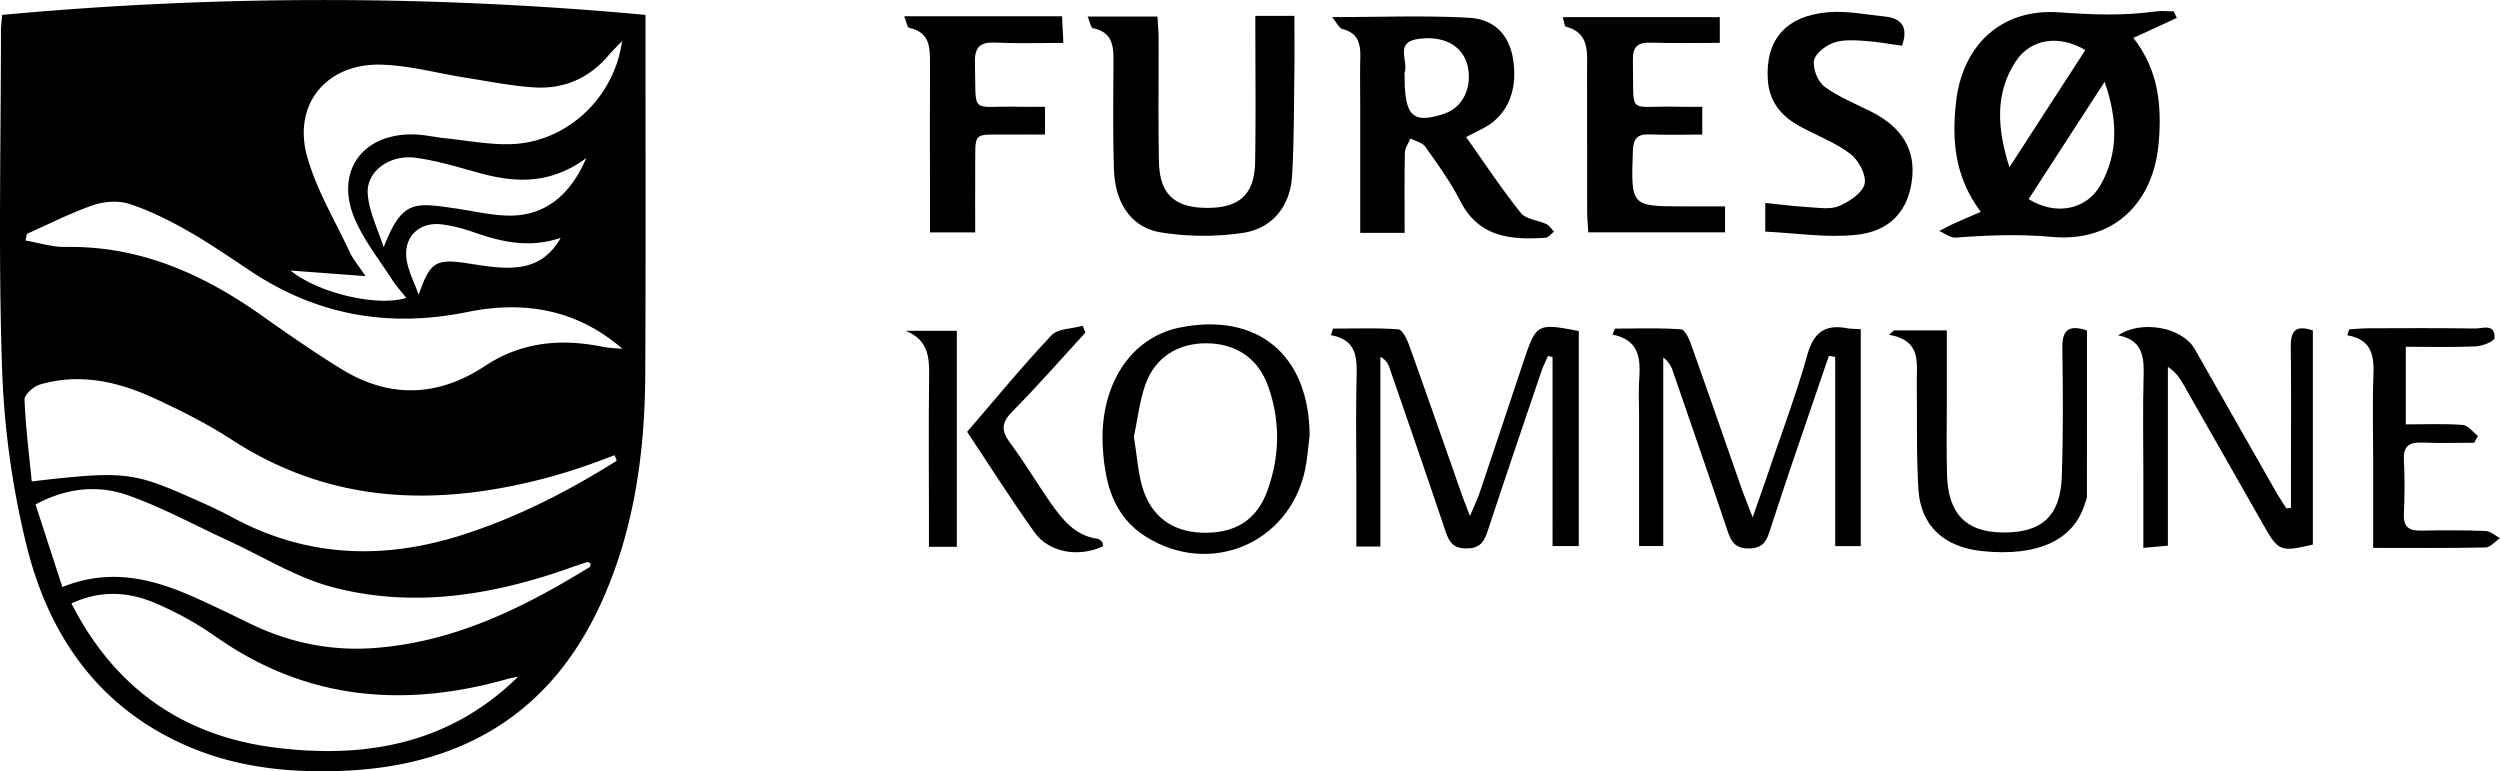 <svg xmlns="http://www.w3.org/2000/svg" viewBox="0 0 1697.43 523.66"><g id="Layer_2" data-name="Layer 2"><g id="Layer_1-2" data-name="Layer 1"><path d="M1.44,10.11a2369.59,2369.59,0,0,1,436.83,0V24.71c0,76.29.21,152.59-.15,228.89-.25,52.64-7.19,104.27-28.66,152.94-34,77.12-94.94,113.87-177.93,116.88-34.24,1.24-67.85-2.08-99.89-15C69.12,483.1,33.85,433.74,18.22,371.14A585.4,585.4,0,0,1,1.4,250C-1.2,173.76.62,97.4.64,21.1.64,17.9,1.1,14.69,1.44,10.11ZM418.75,312.83l-1.47-3.74c-6.91,2.54-13.77,5.24-20.75,7.59-7.59,2.55-15.23,5-22.95,7.1-75.41,20.47-148.09,19-216.15-25.2-16.52-10.74-34.37-19.69-52.3-28-24.85-11.47-51-17.52-78.22-9.43-4.23,1.26-10.38,6.81-10.25,10.17.7,18.56,3.08,37.05,4.89,55.55,60.11-7.07,68.34-6.37,104.29,9.35,10.79,4.72,21.61,9.48,31.95,15.07,50.31,27.18,102.48,29.07,156.09,11.9C351.22,351.27,385.75,333.57,418.75,312.83ZM42.36,398.59c34.19-13.8,64.05-4.82,93.35,8.6q16.69,7.65,33.16,15.79c26.36,12.95,54.13,19,83.48,17.13,54.82-3.59,102.31-27,148-55.07.53-.32.45-1.66.67-2.56-.84-.31-1.79-1-2.44-.82-4.48,1.4-8.91,3-13.35,4.54-52.13,18.25-105.62,26.72-159.63,12.41-24.59-6.52-47.14-20.75-70.6-31.53-22.6-10.38-44.59-22.45-67.94-30.74-20.29-7.2-41.59-5.31-62.94,6.17Zm309.48,60.82c-2.61.57-5.26,1-7.84,1.74-70.39,19.84-136.81,14-198-29.24a222.44,222.44,0,0,0-40.67-22.44c-18.12-7.76-37.06-8.92-56.84.25,29.41,57.58,75.7,90,138.45,97.9C248.3,515.3,305.37,505.15,351.84,459.41ZM18.29,158.76c-.34,1.52-.67,3-1,4.55,9.09,1.54,18.2,4.53,27.26,4.37,50.46-.89,93.5,18.47,133.59,46.86,17.67,12.5,35.48,24.88,53.93,36.19,32.58,20,65.48,18.7,97.12-2.19,24.92-16.45,51.59-18.82,79.91-13.1,4.42.89,9,1,13.51,1.4-31.35-27.23-67.51-32.72-105.28-25-53.23,10.85-101.94,2.28-147.08-27.71-14.12-9.38-28.1-19.07-42.83-27.41-12.62-7.14-25.81-13.76-39.53-18.25-7.4-2.42-17.07-1.77-24.58.82C47.89,144.59,33.25,152.14,18.29,158.76Zm179,24.93c18.27,15.05,58.59,24.87,78.54,18.57-3.32-4.24-6.75-8-9.47-12.2-8.64-13.39-18.76-26.18-25.13-40.61-14.35-32.51,4.49-59.1,40.05-58.18,7,.18,14,1.89,21,2.6,14.93,1.53,29.93,4.49,44.81,4,37.72-1.29,70-31.3,75.28-70-3.88,4.09-6.76,6.83-9.31,9.84C399.89,53.18,382.88,60.55,363,59.36c-15.42-.92-30.72-4.07-46-6.46-19.5-3-38.91-8.53-58.45-9-36.94-.9-59.91,27-50,62.4,6.34,22.67,19,43.6,29.06,65.18,2,4.33,5.27,8.08,10.55,16Zm200.88-76.44c-24.78,18.27-48.6,16.9-73.16,10.09-14-3.89-28.16-8.19-42.53-10.19-17.95-2.49-34.06,9.29-32.79,24.75,1,12.23,7,24,10.81,36,12.51-32.13,20.45-30.5,49.42-26.28,11.18,1.63,22.31,4.28,33.53,4.73C367.92,147.39,386.38,134.51,398.12,107.25Zm-113.9,92.81c7.83-22.18,11.39-24.58,33.12-21.28,7.91,1.2,15.85,2.59,23.82,2.92,15.64.64,29.6-2.81,39.52-20.21-22.19,7.41-41.09,2.48-59.93-4.1a106.51,106.51,0,0,0-20.52-5C285.1,150.33,274,160.44,276,175.62,277.09,184,281.38,191.93,284.22,200.06Z"/><path d="M1344.91,143.86C1327,119.86,1325.34,95.32,1328,70c4.2-39.35,30.74-64.47,70.24-61.62,22,1.58,43.39,2.46,65.09-.59,4.12-.58,8.38-.09,12.58-.09l2.09,4.47L1448.5,25.72c17.22,22.11,19.16,45.74,17.31,70.06-3.22,42.23-30.87,68.92-72.74,65.06-22.09-2-43.4-1.15-65.11.48-3.62.27-7.49-2.89-11.24-4.47,3.25-1.69,6.44-3.53,9.77-5C1331.84,149.36,1337.28,147.14,1344.91,143.86Zm84-88.2-51.53,79.53c18.15,11.36,39.18,7.45,48.81-9.53C1438.67,103.76,1437.64,80.33,1429,55.66Zm-64.59,57.94L1415.87,34c-17.71-10.58-37-7.76-47.11,7.51C1354,63.79,1356.31,88.13,1364.36,113.6Z"/><path d="M953.71,158.1H923.55V73c0-11.3-.22-22.61.07-33.9.23-9.3-1.46-16.76-12.14-19.36-2.17-.53-3.6-4-7.06-8.14,33,0,62.9-1.16,92.7.44,17.73.95,27.25,11.72,30,27,3.73,20.77-2.81,37.94-18,46.91-3.6,2.13-7.43,3.87-13.68,7.09,12.58,17.72,24.11,35.22,37.15,51.52,3.49,4.37,11.65,4.89,17.45,7.65,2,1,3.41,3.34,5.09,5.08-1.93,1.44-3.79,4-5.81,4.15-23.46,1.52-45.24-.23-57.86-25-6.59-12.94-15.29-24.86-23.7-36.78-2-2.84-6.67-3.8-10.11-5.63-1.31,3.22-3.69,6.42-3.76,9.66C953.52,121.4,953.71,139.21,953.71,158.1Zm0-106.32c0,27.21,5.4,32.39,26.59,25.53,12.55-4.07,19.3-17.3,16.29-31.9-2.91-14.07-16.07-21.65-34.27-18.85-15.22,2.34-6.12,14.77-8.58,22.43A9.29,9.29,0,0,0,953.68,51.78Z"/><path d="M905,223.1c14.79,0,29.62-.55,44.34.49,2.72.2,5.88,6.5,7.33,10.52,12.09,33.66,23.82,67.45,35.69,101.19,1.38,3.92,2.94,7.78,5.72,15.08,3-7.32,5.14-11.64,6.66-16.16,10.07-29.88,20-59.8,30-89.7,8.3-24.73,9.22-25.2,37.2-19.74v146h-17.81V242.4l-3.09-.73c-1.5,3.46-3.24,6.84-4.45,10.4-12.25,36.1-24.54,72.19-36.47,108.39-2.44,7.41-5.21,11.85-14.39,11.91s-11.9-4.58-14.38-12c-12.43-37-25.25-73.93-38-110.86a11.74,11.74,0,0,0-6.1-7.2V371.1H920.93V332.9c0-25.92-.43-51.84.18-77.75.31-13.13-.52-24.55-17.43-27.56C904.12,226.09,904.57,224.6,905,223.1Z"/><path d="M1241.76,241.59q-12.45,36.43-24.89,72.87c-5,14.71-9.83,29.46-14.65,44.22-2.38,7.26-4.17,13.59-14.66,13.71-10.33.12-12.45-5.6-15-13.11-12-35.67-24.35-71.25-36.6-106.85a18.93,18.93,0,0,0-6.66-9.76V370.74h-16.4V284.17c0-9-.47-17.94.11-26.86.9-13.87.09-26.44-18.17-30.12l1.66-4.09c15,0,30.07-.55,45,.52,2.63.18,5.53,6.9,7,11.06,11.54,32.36,22.74,64.84,34.11,97.26,1.81,5.18,3.92,10.26,7.39,19.31,4.7-13.43,8.1-22.91,11.33-32.45,8.75-25.85,18.38-51.46,25.76-77.7,4.21-15,11.62-21.06,26.69-18.29,2.74.51,5.58.44,9.62.73V370.81h-17.35V242.32Z"/><path d="M852.33,10.79h26.54c0,12.51.15,24.59,0,36.67-.36,24-.18,48.05-1.59,72-1.19,20.16-13.15,35.61-33.14,38.62a183.41,183.41,0,0,1-55.79-.25c-20.24-3.26-31.24-19.85-32-42.73-.76-24-.46-48-.34-72,.06-10.87.08-21.13-13.91-23.92-1.4-.28-2.06-4.29-3.66-7.94h47.45c.26,5,.75,10,.76,14.94.1,27.79-.31,55.59.23,83.37.43,22.26,10.52,31.51,32.61,31.59s32.35-9.06,32.71-31.37C852.72,77.28,852.33,44.84,852.33,10.79Z"/><path d="M1555.48,344.81q0-10.14,0-20.29c0-29.64.27-59.29-.11-88.94-.13-10.52,2.92-15.33,15-11.19V369.77c-22,5.09-23.3,4.63-33.32-12.92q-27.3-47.79-54.47-95.65c-2.48-4.33-5.18-8.53-10.65-12.11V370.5L1455.28,372V323.11c0-22.59-.46-45.19.17-67.76.38-13.23-.76-24.58-17.32-27.65,16.18-10.8,43.69-5.35,52,9.24q27.55,48.46,55.15,96.89c2.22,3.89,4.75,7.6,7.14,11.39Z"/><path d="M1155.8,72.5V91.37c-12.45,0-24.13.37-35.77-.12-8.72-.37-11.11,3.26-11.38,11.62-1.23,37.25-1.46,37.24,35.12,37.26h27.52v17.6h-92.9c-.23-4.29-.74-9.23-.75-14.18-.07-32,0-64-.06-96,0-12.14,1.82-25.18-14.5-29.5-.89-.24-1-3.21-2-6.43h106.61V29.1c-15.71,0-31.14.37-46.55-.14-8.93-.29-12.69,2.4-12.46,11.92.94,38.95-4.88,30.59,30.74,31.6C1144.5,72.63,1149.58,72.5,1155.8,72.5Z"/><path d="M1198.56,157.26V137.82c10.07,1,19.63,2.27,29.23,2.82,7,.4,14.92,1.78,20.94-.78,7-3,16-9,17.3-15.09s-4.22-16.14-9.84-20.4c-10.36-7.83-23.11-12.44-34.61-18.85-12.13-6.77-20.28-16.41-21.27-31.12-1.82-27.21,12.06-43.78,41.41-46.13,12.44-1,25.2,1.65,37.79,2.92,11.88,1.2,16.34,7.43,11.87,19.89-8.55-1.17-17.2-2.86-25.93-3.37-7-.42-14.55-.89-20.83,1.43-5.37,2-12.37,7.47-13,12.21-.81,5.58,2.75,14.29,7.35,17.64,9.75,7.11,21.41,11.61,32.27,17.21,20.72,10.69,29.63,26.13,26.87,46.48-2.79,20.63-14.75,34.5-38.33,36.84C1239.69,161.51,1219.13,158.22,1198.56,157.26Z"/><path d="M889.2,295.55c-1,7.91-1.48,15.93-3.15,23.69-10.74,49.91-64.68,72.41-108,45.16-22-13.8-27.62-35.76-29.22-59.56-2.86-42.62,18.41-75.84,52.71-82.54C854.16,212,888.88,241.22,889.2,295.55Zm-119.3,1c2,12.48,2.66,23.37,5.58,33.63,5.73,20.08,20,30.65,40.12,31.48,22.43.92,37.63-8.14,45-28.67,8.36-23.22,8.8-47,.56-70.43-6.76-19.22-21.88-29.37-42-29.48-19.32-.1-34.9,9.5-41.47,28C773.56,272.88,772.22,285.61,769.9,296.58Z"/><path d="M709.54,72.5V91.35c-7.55,0-14.84-.08-22.13,0-28.56.39-24.94-3.84-25.26,25.9-.14,13.13,0,26.28,0,40.52H631.42V133.22c0-29.66-.11-59.33,0-89,0-11.19.58-22.2-14.12-25.29-1.36-.28-1.92-4.37-3.33-7.89H721.1c.27,5.36.53,10.65.9,18.08-16,0-31,.51-45.93-.18-10.21-.48-14.37,2.51-14.11,13.38.89,36.83-3.81,29.31,29.6,30.15C697.11,72.62,702.67,72.5,709.54,72.5Z"/><path d="M1285.94,224.35h35.9v48.57c0,16.46-.34,32.94.13,49.4.76,26.57,12.89,38.92,37.7,39.22,26.5.32,39.33-11,40.24-38,1-29.14.79-58.34.36-87.5-.19-13,5.35-15.42,16.74-11.67,0,37.71,0,75.21-.06,112.71,0,1.8-1,3.62-1.54,5.41-7.76,24.47-32,35.52-69.47,31.71-25.79-2.62-41.82-17-43.38-41.77-1.5-23.91-.75-48-1.12-71.94-.21-13.7,3.69-29.35-18.87-33.19Z"/><path d="M1595,223.61c4.41-.25,8.82-.7,13.23-.72,24-.06,48-.22,72.07.15,5.2.08,14-3.69,13.4,6.52-.14,2.21-8.2,5.41-12.72,5.62-15.42.7-30.89.27-47.51.27v52.69c12.7,0,25.69-.57,38.57.36,3.64.26,7,4.86,10.43,7.47q-1.29,2.32-2.6,4.65c-11.7,0-23.41.36-35.1-.12-8.72-.36-13.1,2.1-12.6,11.79.63,12.19.57,24.47,0,36.68-.41,8.88,3.5,11.48,11.68,11.31,14.6-.3,29.22-.34,43.8.23,3.31.13,6.5,3.18,9.75,4.88-3.27,2.2-6.49,6.25-9.8,6.32-24.83.54-49.68.29-76.29.29V311.41c0-18.82-.56-37.66.19-56.45.53-13.34-1-24.42-17.74-27.31C1594.2,226.3,1594.61,225,1595,223.61Z"/><path d="M737,225.77c-16.5,18-32.57,36.37-49.71,53.71-7.59,7.68-7.49,13.18-1.32,21.43,9.58,12.79,17.69,26.66,26.86,39.78,8.14,11.64,16.78,23,32.45,25.17,1.18.17,2.38,1.37,3.21,2.38.5.59.3,1.76.4,2.67-16.24,7.67-36.54,4.43-46.44-9.41-15.84-22.12-30.39-45.17-45.8-68.29,19.33-22.42,37.51-44.64,57.18-65.46,4.43-4.69,14-4.51,21.25-6.57Z"/><path d="M649.65,371.26H630.72V348.58c0-30.63-.29-61.27.13-91.9.18-13.3,0-25.64-15.9-32.09h34.7Z"/></g></g></svg>